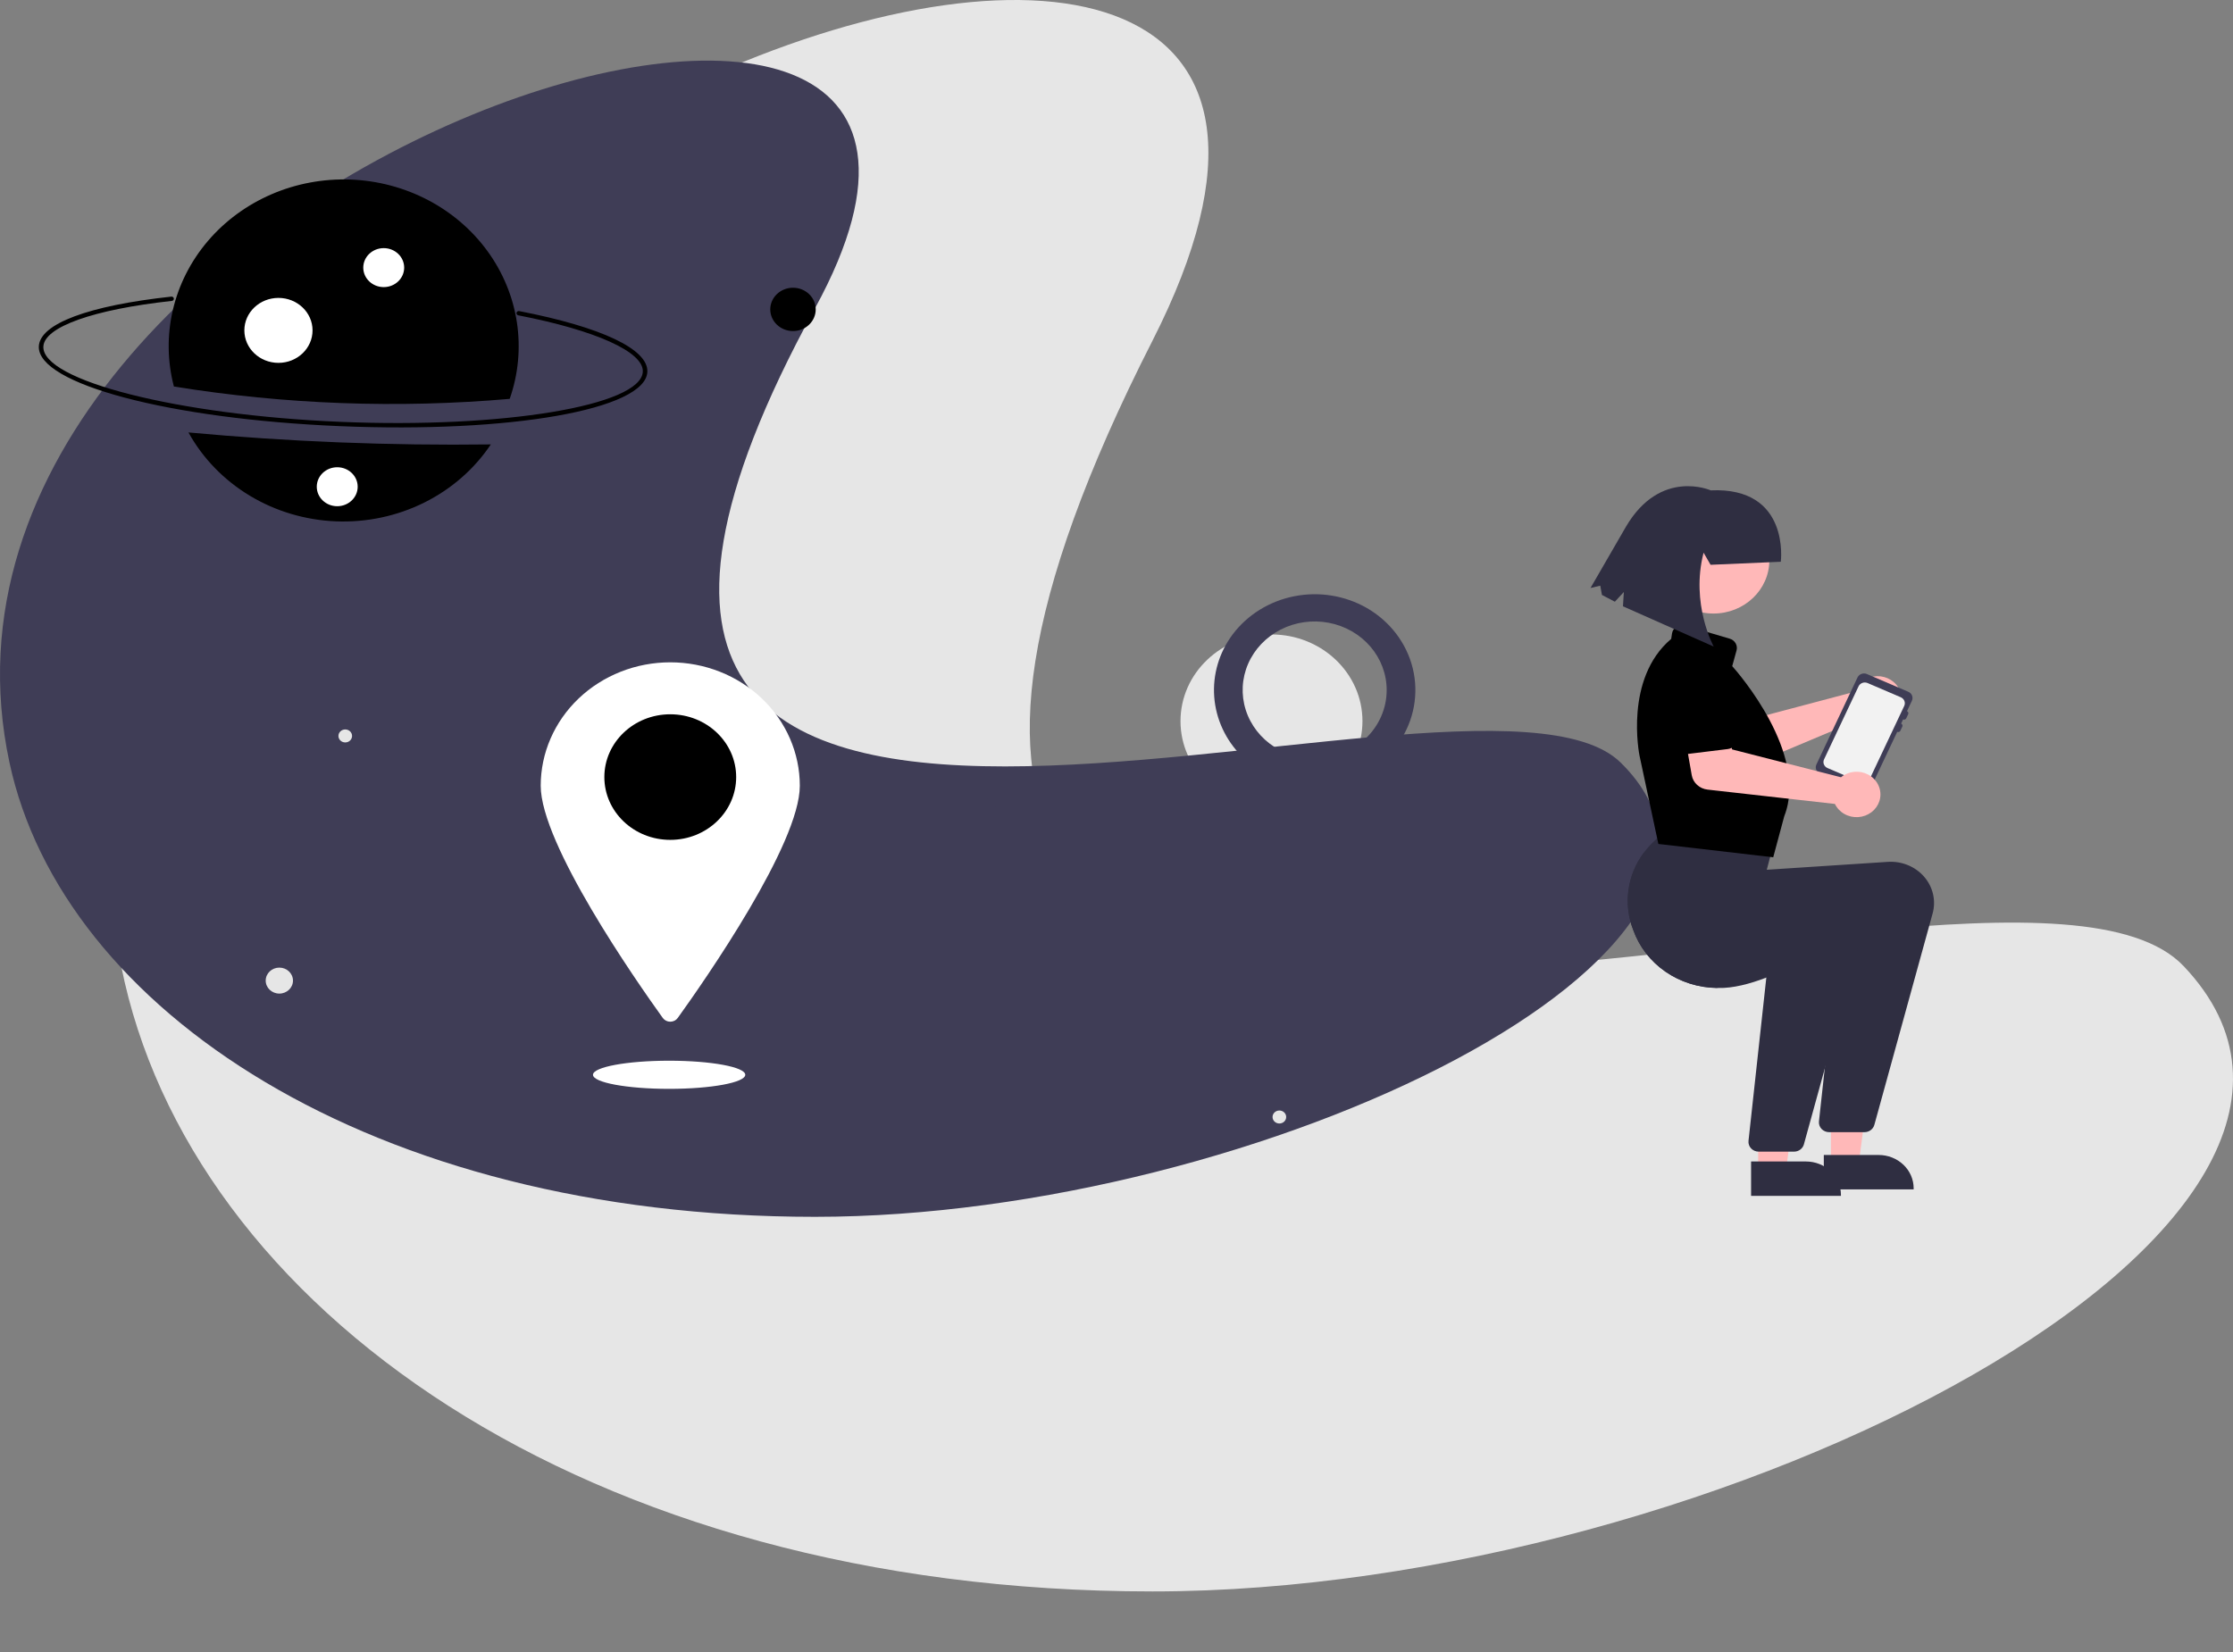 <svg width="827" height="612" viewBox="0 0 827 612" fill="none" xmlns="http://www.w3.org/2000/svg">
<rect x="0" y="0" width="827" height="612" fill="#808080" stroke="none"/>
<g clip-path="url(#clip0_4_53)">
<path d="M470.898 299.25C489.507 299.25 504.592 284.875 504.592 267.142C504.592 249.41 489.507 235.035 470.898 235.035C452.289 235.035 437.203 249.41 437.203 267.142C437.203 284.875 452.289 299.25 470.898 299.25Z" fill="#E6E6E6"/>
<path d="M553.477 308.402L518.266 274.849C520.965 270.849 522.794 266.373 523.644 261.687C524.495 257.001 524.35 252.199 523.217 247.567C522.085 242.936 519.988 238.568 517.052 234.722C514.115 230.876 510.399 227.632 506.122 225.18C498.07 220.596 488.504 219.061 479.32 220.879C470.136 222.697 462.003 227.735 456.532 234.995C451.499 241.721 449.081 249.908 449.695 258.148C450.309 266.388 453.917 274.167 459.898 280.147C465.878 286.127 473.859 289.935 482.467 290.916C491.075 291.897 499.773 289.99 507.065 285.523L542.277 319.075C543.762 320.489 545.776 321.283 547.876 321.283C549.976 321.282 551.99 320.487 553.474 319.072C554.959 317.657 555.794 315.739 555.794 313.738C555.795 311.737 554.961 309.818 553.477 308.402ZM505.75 273.597C501.387 277.754 495.646 280.342 489.506 280.918C483.365 281.494 477.205 280.024 472.075 276.758C466.944 273.491 463.161 268.631 461.37 263.004C459.579 257.378 459.89 251.334 462.251 245.902C464.613 240.47 468.877 235.986 474.319 233.215C479.761 230.443 486.043 229.555 492.094 230.702C498.146 231.849 503.593 234.96 507.507 239.505C511.422 244.05 513.561 249.748 513.561 255.627C513.566 258.965 512.878 262.271 511.537 265.355C510.197 268.438 508.23 271.24 505.75 273.597Z" fill="#3F3D56"/>
<path d="M808.722 357.894C898.772 452.787 637.733 589.542 426.808 589.542C215.882 589.542 69.955 483.581 44.893 357.894C-15.872 53.145 562.629 -140.552 426.808 126.246C228.832 515.134 737.806 283.163 808.722 357.894Z" fill="#E6E6E6"/>
<path d="M600.193 282.474C670.537 351.415 466.62 450.77 301.85 450.77C137.08 450.77 23.085 373.788 3.507 282.474C-43.961 61.069 407.951 -79.655 301.85 114.178C147.196 396.712 544.795 228.181 600.193 282.474Z" fill="#3F3D56"/>
<path d="M125.919 157.87C62.732 155.219 13.739 142.231 14.383 128.302C14.769 119.951 32.652 113.235 63.445 109.878C63.556 109.866 63.667 109.874 63.774 109.902C63.881 109.931 63.981 109.979 64.068 110.045C64.155 110.111 64.228 110.192 64.282 110.284C64.336 110.377 64.37 110.478 64.383 110.583C64.396 110.689 64.386 110.795 64.356 110.897C64.325 110.998 64.273 111.093 64.204 111.176C64.135 111.258 64.049 111.327 63.951 111.378C63.854 111.429 63.747 111.461 63.637 111.472C34.629 114.635 16.4 121.111 16.065 128.372C15.483 140.969 65.824 153.743 125.993 156.267C186.163 158.792 237.487 150.283 238.069 137.687C238.406 130.394 220.732 122.395 191.944 116.81C191.835 116.789 191.732 116.748 191.64 116.689C191.548 116.63 191.469 116.555 191.408 116.467C191.347 116.379 191.304 116.28 191.283 116.177C191.262 116.073 191.263 115.967 191.285 115.863C191.307 115.76 191.35 115.662 191.412 115.574C191.474 115.487 191.554 115.412 191.646 115.354C191.738 115.296 191.842 115.255 191.951 115.236C192.06 115.216 192.171 115.216 192.28 115.238C222.836 121.166 240.139 129.374 239.751 137.757C239.108 151.687 189.107 160.521 125.919 157.87Z" fill="black"/>
<path d="M69.8 160.203C75.086 169.771 82.916 177.849 92.507 183.629C102.099 189.408 113.114 192.686 124.453 193.134C135.791 193.583 147.054 191.186 157.115 186.184C167.175 181.182 175.681 173.75 181.781 164.632C144.397 165.112 107.014 163.633 69.8 160.203Z" fill="black"/>
<path d="M188.771 147.76C191.952 138.667 192.869 128.994 191.449 119.506C190.028 110.017 186.309 100.974 180.587 93.092C174.864 85.21 167.295 78.705 158.478 74.092C149.661 69.479 139.838 66.885 129.788 66.515C119.737 66.146 109.733 68.01 100.569 71.961C91.405 75.912 83.332 81.841 76.989 89.28C70.645 96.718 66.206 105.461 64.022 114.817C61.837 124.173 61.968 133.884 64.404 143.184C105.478 149.828 147.282 151.366 188.771 147.76Z" fill="black"/>
<path d="M142.114 106.357C146.298 106.357 149.69 103.125 149.69 99.138C149.69 95.151 146.298 91.919 142.114 91.919C137.93 91.919 134.538 95.151 134.538 99.138C134.538 103.125 137.93 106.357 142.114 106.357Z" fill="white"/>
<path d="M103.125 134.422C110.098 134.422 115.751 129.035 115.751 122.391C115.751 115.746 110.098 110.359 103.125 110.359C96.151 110.359 90.499 115.746 90.499 122.391C90.499 129.035 96.151 134.422 103.125 134.422Z" fill="white"/>
<path d="M293.688 122.637C298.336 122.637 302.105 119.046 302.105 114.616C302.105 110.186 298.336 106.595 293.688 106.595C289.039 106.595 285.27 110.186 285.27 114.616C285.27 119.046 289.039 122.637 293.688 122.637Z" fill="black"/>
<path d="M103.454 368.074C106.243 368.074 108.505 365.919 108.505 363.261C108.505 360.604 106.243 358.449 103.454 358.449C100.665 358.449 98.403 360.604 98.403 363.261C98.403 365.919 100.665 368.074 103.454 368.074Z" fill="#E6E6E6"/>
<path d="M456.985 533.303C459.775 533.303 462.036 531.148 462.036 528.49C462.036 525.832 459.775 523.678 456.985 523.678C454.196 523.678 451.935 525.832 451.935 528.49C451.935 531.148 454.196 533.303 456.985 533.303Z" fill="#E6E6E6"/>
<path d="M127.864 275.033C129.259 275.033 130.39 273.955 130.39 272.626C130.39 271.297 129.259 270.22 127.864 270.22C126.47 270.22 125.339 271.297 125.339 272.626C125.339 273.955 126.47 275.033 127.864 275.033Z" fill="#E6E6E6"/>
<path d="M336.616 454.699C338.011 454.699 339.142 453.622 339.142 452.293C339.142 450.964 338.011 449.886 336.616 449.886C335.222 449.886 334.091 450.964 334.091 452.293C334.091 453.622 335.222 454.699 336.616 454.699Z" fill="#E6E6E6"/>
<path d="M716.242 431.439C717.636 431.439 718.767 430.361 718.767 429.032C718.767 427.703 717.636 426.626 716.242 426.626C714.847 426.626 713.716 427.703 713.716 429.032C713.716 430.361 714.847 431.439 716.242 431.439Z" fill="#E6E6E6"/>
<path d="M597.556 502.824C598.951 502.824 600.081 501.746 600.081 500.418C600.081 499.089 598.951 498.011 597.556 498.011C596.161 498.011 595.031 499.089 595.031 500.418C595.031 501.746 596.161 502.824 597.556 502.824Z" fill="#E6E6E6"/>
<path d="M473.82 416.199C475.215 416.199 476.345 415.122 476.345 413.793C476.345 412.464 475.215 411.386 473.82 411.386C472.425 411.386 471.295 412.464 471.295 413.793C471.295 415.122 472.425 416.199 473.82 416.199Z" fill="#E6E6E6"/>
<path d="M313.889 178.783C315.284 178.783 316.415 177.705 316.415 176.376C316.415 175.047 315.284 173.97 313.889 173.97C312.495 173.97 311.364 175.047 311.364 176.376C311.364 177.705 312.495 178.783 313.889 178.783Z" fill="#E6E6E6"/>
<path d="M334.091 60.075C335.486 60.075 336.616 58.997 336.616 57.668C336.616 56.339 335.486 55.262 334.091 55.262C332.696 55.262 331.566 56.339 331.566 57.668C331.566 58.997 332.696 60.075 334.091 60.075Z" fill="#E6E6E6"/>
<path d="M322.307 559.772C323.701 559.772 324.832 558.694 324.832 557.365C324.832 556.036 323.701 554.959 322.307 554.959C320.912 554.959 319.781 556.036 319.781 557.365C319.781 558.694 320.912 559.772 322.307 559.772Z" fill="#E6E6E6"/>
<path d="M197.729 509.24C199.124 509.24 200.254 508.163 200.254 506.834C200.254 505.505 199.124 504.428 197.729 504.428C196.334 504.428 195.204 505.505 195.204 506.834C195.204 508.163 196.334 509.24 197.729 509.24Z" fill="#E6E6E6"/>
<path d="M592.506 422.616C593.9 422.616 595.031 421.538 595.031 420.209C595.031 418.88 593.9 417.803 592.506 417.803C591.111 417.803 589.98 418.88 589.98 420.209C589.98 421.538 591.111 422.616 592.506 422.616Z" fill="#E6E6E6"/>
<path d="M124.892 187.526C129.076 187.526 132.468 184.294 132.468 180.307C132.468 176.32 129.076 173.088 124.892 173.088C120.708 173.088 117.317 176.32 117.317 180.307C117.317 184.294 120.708 187.526 124.892 187.526Z" fill="white"/>
<path d="M296.213 291.074C296.213 312.634 261.231 362.873 251.007 377.095C250.699 377.525 250.285 377.876 249.802 378.119C249.318 378.363 248.78 378.49 248.234 378.49C247.687 378.49 247.149 378.363 246.665 378.119C246.182 377.876 245.768 377.525 245.46 377.095C235.237 362.873 200.254 312.634 200.254 291.074C200.254 285.07 201.495 279.125 203.907 273.578C206.318 268.032 209.852 262.992 214.307 258.746C218.762 254.501 224.052 251.133 229.873 248.836C235.694 246.538 241.933 245.355 248.234 245.355C254.534 245.355 260.773 246.538 266.594 248.836C272.416 251.133 277.705 254.501 282.16 258.746C286.615 262.992 290.149 268.032 292.561 273.578C294.972 279.125 296.213 285.07 296.213 291.074Z" fill="white"/>
<path d="M248.234 311.126C261.715 311.126 272.644 300.712 272.644 287.866C272.644 275.019 261.715 264.605 248.234 264.605C234.752 264.605 223.823 275.019 223.823 287.866C223.823 300.712 234.752 311.126 248.234 311.126Z" fill="black"/>
<path d="M247.813 403.366C263.386 403.366 276.011 401.031 276.011 398.152C276.011 395.273 263.386 392.939 247.813 392.939C232.239 392.939 219.614 395.273 219.614 398.152C219.614 401.031 232.239 403.366 247.813 403.366Z" fill="white"/>
<path d="M687.579 254.998C687.366 255.392 687.185 255.802 687.039 256.224L646.818 266.873L639.57 260.114L627.436 269.204L639.047 282.357C639.985 283.42 641.26 284.164 642.679 284.478C644.099 284.791 645.587 284.658 646.92 284.097L690.367 265.822C691.841 266.797 693.592 267.321 695.386 267.325C697.181 267.328 698.934 266.811 700.412 265.843C701.891 264.874 703.024 263.499 703.663 261.901C704.302 260.304 704.415 258.558 703.987 256.898C703.559 255.238 702.611 253.74 701.268 252.606C699.926 251.472 698.253 250.753 696.472 250.547C694.691 250.341 692.886 250.656 691.297 251.451C689.709 252.246 688.412 253.483 687.579 254.998H687.579Z" fill="#FFB8B8"/>
<path d="M645.401 267.497L630.304 278.694C629.875 279.012 629.378 279.239 628.849 279.358C628.319 279.477 627.768 279.486 627.235 279.384C626.701 279.283 626.196 279.072 625.756 278.768C625.315 278.464 624.948 278.073 624.68 277.621L615.298 261.798C613.599 259.695 612.845 257.035 613.201 254.403C613.558 251.771 614.995 249.381 617.198 247.757C619.401 246.133 622.19 245.407 624.953 245.74C627.716 246.073 630.228 247.436 631.938 249.531L645.691 262.038C646.084 262.397 646.392 262.831 646.594 263.313C646.795 263.795 646.885 264.313 646.858 264.831C646.83 265.349 646.686 265.855 646.435 266.315C646.183 266.775 645.831 267.178 645.401 267.497V267.497Z" fill="black"/>
<path d="M691.436 249.702L706.745 256.265C707.387 256.54 707.887 257.046 708.136 257.672C708.386 258.299 708.364 258.994 708.075 259.605L706.263 263.444C706.476 263.536 706.642 263.705 706.725 263.913C706.808 264.122 706.801 264.353 706.706 264.557L705.981 266.093C705.884 266.296 705.707 266.454 705.488 266.533C705.269 266.612 705.026 266.606 704.812 266.515L704.087 268.051C704.301 268.143 704.467 268.312 704.55 268.52C704.633 268.729 704.626 268.96 704.531 269.164L703.806 270.699C703.709 270.903 703.532 271.061 703.313 271.14C703.094 271.219 702.851 271.213 702.637 271.122L692.849 291.853C692.561 292.463 692.03 292.94 691.372 293.178C690.715 293.415 689.986 293.395 689.344 293.12L674.035 286.556C673.394 286.281 672.893 285.775 672.644 285.149C672.395 284.523 672.417 283.827 672.705 283.217L687.931 250.969C688.219 250.358 688.751 249.881 689.408 249.643C690.065 249.406 690.795 249.427 691.436 249.702Z" fill="#3F3D56"/>
<path d="M676.815 284.514L689.096 289.784C689.712 290.046 690.411 290.066 691.041 289.839C691.672 289.612 692.183 289.156 692.463 288.572L698.135 276.549L700.105 272.381L705.239 261.504C705.513 260.918 705.533 260.253 705.295 259.654C705.057 259.055 704.579 258.569 703.967 258.304L700.105 256.646L691.676 253.034C691.061 252.772 690.362 252.753 689.732 252.982C689.103 253.211 688.594 253.669 688.319 254.254L683.353 264.77L677.698 276.743L675.542 281.314C675.267 281.9 675.247 282.565 675.485 283.164C675.723 283.764 676.202 284.249 676.815 284.514Z" fill="#F2F2F2"/>
<path d="M651.152 433.48L661.471 433.479L666.381 395.55L651.15 395.551L651.152 433.48Z" fill="#FFB8B8"/>
<path d="M648.52 430.269L668.843 430.268H668.843C670.544 430.268 672.228 430.588 673.8 431.208C675.371 431.828 676.799 432.737 678.002 433.883C679.204 435.029 680.158 436.389 680.809 437.887C681.46 439.384 681.795 440.989 681.795 442.609V443.01L648.52 443.012L648.52 430.269Z" fill="#2F2E41"/>
<path d="M678.087 431.073L688.407 431.073L693.317 393.144L678.086 393.145L678.087 431.073Z" fill="#FFB8B8"/>
<path d="M675.455 427.863L695.778 427.862H695.779C697.48 427.862 699.164 428.181 700.735 428.801C702.307 429.422 703.734 430.331 704.937 431.477C706.14 432.623 707.094 433.983 707.745 435.48C708.395 436.978 708.73 438.582 708.73 440.203V440.604L675.456 440.605L675.455 427.863Z" fill="#2F2E41"/>
<path d="M604.863 344.477C607.061 350.687 611.232 356.093 616.796 359.945C622.361 363.798 629.045 365.907 635.923 365.981L636.445 365.989C641.773 366.133 648.027 364.497 654.163 362.147C666.284 357.503 677.926 350.067 681.015 348.022L675.779 395.978L673.658 415.421C673.605 415.924 673.662 416.432 673.827 416.913C673.992 417.393 674.261 417.835 674.616 418.211C674.971 418.586 675.405 418.887 675.89 419.093C676.374 419.299 676.899 419.406 677.429 419.407H690.501C691.339 419.408 692.154 419.143 692.818 418.656C693.482 418.168 693.958 417.485 694.171 416.712L715.753 338.389C716.401 336.045 716.453 333.587 715.905 331.22C715.358 328.852 714.227 326.643 712.605 324.775C710.984 322.907 708.919 321.434 706.581 320.478C704.244 319.521 701.701 319.109 699.163 319.275L654.332 322.203L657.463 310.268L617.446 307.733L617.329 307.814C616.369 308.479 615.435 309.177 614.543 309.907C612.312 311.705 610.334 313.77 608.659 316.051C605.662 320.144 603.751 324.868 603.09 329.819C602.428 334.769 603.037 339.799 604.863 344.477Z" fill="#2F2E41"/>
<path d="M604.863 344.477C607.061 350.687 611.232 356.093 616.796 359.945C622.361 363.798 629.045 365.907 635.923 365.981C642.5 362.809 648.847 359.221 654.921 355.241L654.163 362.147L647.564 422.64C647.511 423.143 647.568 423.651 647.733 424.131C647.898 424.612 648.167 425.054 648.522 425.43C648.877 425.805 649.311 426.106 649.796 426.312C650.28 426.518 650.805 426.625 651.335 426.626H664.407C665.245 426.627 666.06 426.362 666.724 425.875C667.388 425.387 667.864 424.704 668.077 423.931L675.779 395.979L689.659 345.608C690.307 343.263 690.359 340.806 689.811 338.439C689.264 336.071 688.133 333.862 686.511 331.994C684.89 330.126 682.825 328.653 680.487 327.697C678.15 326.74 675.607 326.328 673.069 326.494L628.238 329.422L631.369 317.487L608.659 316.051C605.662 320.144 603.751 324.868 603.09 329.819C602.428 334.77 603.037 339.799 604.863 344.477Z" fill="#2F2E41"/>
<path d="M614.485 312.674L614.184 312.64L607.202 279.926C607.142 279.643 601.434 251.426 618.933 236.675L619.238 234.656C619.316 234.139 619.51 233.645 619.808 233.207C620.106 232.769 620.5 232.397 620.963 232.118C621.426 231.84 621.947 231.66 622.49 231.591C623.034 231.523 623.586 231.567 624.109 231.722L640.594 236.594C641.527 236.868 642.313 237.476 642.787 238.289C643.261 239.103 643.385 240.06 643.135 240.959L641.533 246.768C643.755 249.254 669.912 279.262 660.801 302.38L656.72 317.581L614.485 312.674Z" fill="black"/>
<path d="M682.936 287.143C682.542 287.379 682.168 287.645 681.817 287.937L641.5 277.624L638.864 268.293L623.565 270.243L626.547 287.194C626.788 288.563 627.488 289.822 628.543 290.779C629.598 291.737 630.951 292.343 632.398 292.506L679.563 297.815C680.312 299.368 681.54 300.668 683.083 301.54C684.626 302.413 686.411 302.817 688.201 302.699C689.991 302.581 691.701 301.946 693.103 300.88C694.506 299.813 695.534 298.365 696.052 296.728C696.569 295.09 696.551 293.342 696.001 291.715C695.45 290.088 694.392 288.659 692.968 287.618C691.545 286.578 689.822 285.975 688.03 285.89C686.238 285.805 684.461 286.242 682.936 287.143H682.936Z" fill="#FFB8B8"/>
<path d="M639.947 277.475L620.973 279.804C620.433 279.87 619.885 279.825 619.365 279.671C618.845 279.517 618.366 279.258 617.961 278.912C617.555 278.566 617.233 278.14 617.016 277.665C616.799 277.189 616.692 276.675 616.702 276.156L617.064 257.985C616.723 255.351 617.493 252.696 619.204 250.602C620.915 248.508 623.428 247.146 626.191 246.815C628.954 246.484 631.743 247.21 633.945 248.835C636.147 250.459 637.583 252.85 637.938 255.482L643.108 272.915C643.256 273.414 643.289 273.938 643.206 274.45C643.122 274.963 642.923 275.452 642.623 275.885C642.323 276.318 641.929 276.684 641.467 276.958C641.005 277.232 640.487 277.409 639.947 277.475Z" fill="black"/>
<path d="M634.606 227.282C646.024 227.282 655.28 218.462 655.28 207.582C655.28 196.702 646.024 187.882 634.606 187.882C623.188 187.882 613.932 196.702 613.932 207.582C613.932 218.462 623.188 227.282 634.606 227.282Z" fill="#FFB8B8"/>
<path d="M633.518 209.227L630.93 204.736C626.027 223.771 634.687 239.525 634.687 239.525L601.075 224.605L601.395 219.311L598.069 222.908L593.29 220.398L592.659 216.965L589.051 217.816L602.219 195.047C614.999 173.381 633.578 181.653 633.578 181.653C663.136 180.314 659.526 208.102 659.526 208.102L633.518 209.227Z" fill="#2F2E41"/>
<path d="M398.177 356.034C402.944 353.122 397.147 336.401 385.23 318.687C373.313 300.973 359.788 288.974 355.021 291.885C350.254 294.797 356.051 311.518 367.968 329.232C379.886 346.946 393.411 358.945 398.177 356.034Z" fill="#3F3D56"/>
</g>
<defs>
<clipPath id="clip0_4_53">
<rect width="827" height="612" fill="white"/>
</clipPath>
</defs>
</svg>
